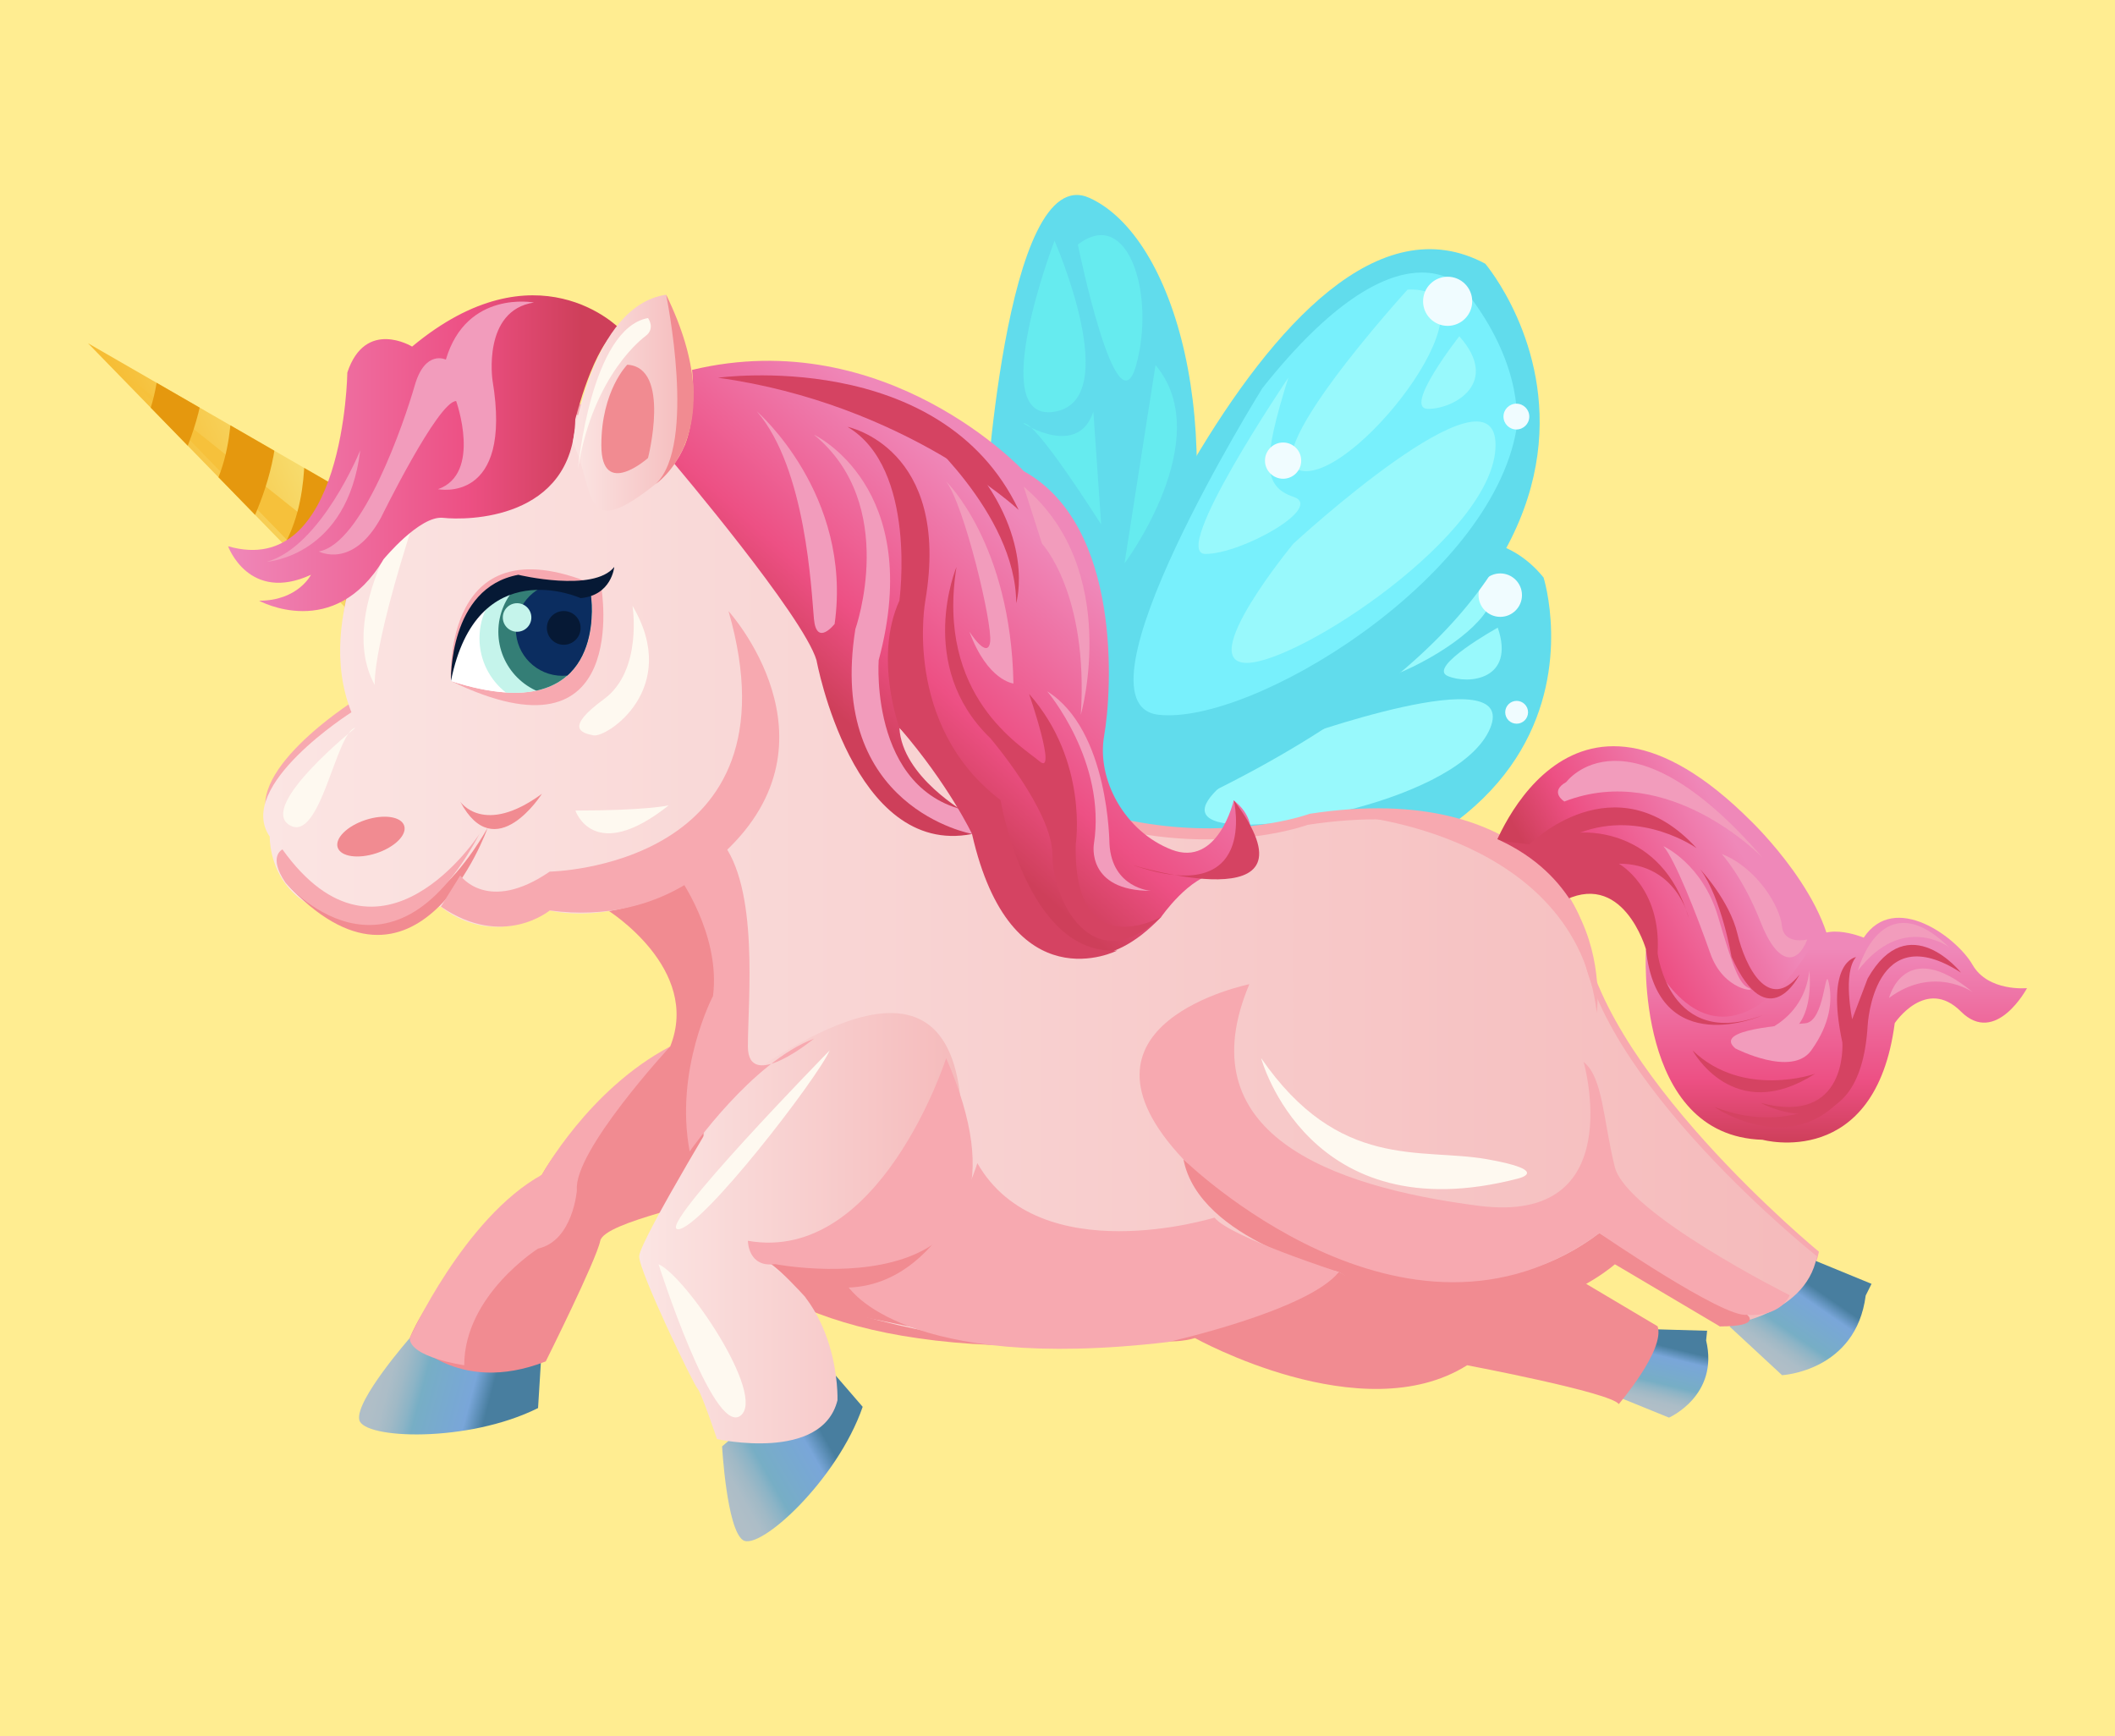 <?xml version="1.0" encoding="utf-8"?>
<!-- Generator: Adobe Illustrator 16.0.0, SVG Export Plug-In . SVG Version: 6.00 Build 0)  -->
<!DOCTYPE svg PUBLIC "-//W3C//DTD SVG 1.1//EN" "http://www.w3.org/Graphics/SVG/1.1/DTD/svg11.dtd">
<svg version="1.1" xmlns="http://www.w3.org/2000/svg" xmlns:xlink="http://www.w3.org/1999/xlink" x="0px" y="0px"
	 width="1704.4px" height="1399.2px" viewBox="0 0 1704.4 1399.2" enable-background="new 0 0 1704.4 1399.2" xml:space="preserve">
<g id="Layer_1">
	<rect id="Background" fill="#FFED91" width="1704.4" height="1399.5"/>
</g>
<g id="Layer_2">
	<g>
		<path fill="#61DCEC" d="M793.4,416.4c0,0,15.7-288.2,84.6-256.9c68.9,31.3,112.8,184.8,68.9,354
			C903,682.7,821.6,582.4,793.4,416.4z"/>
		<g>
			<g>
				<path fill="#61DCEC" d="M833,664.1c0,0,303.1-331.9,410.9-198.7c0,0,89.5,281.2-415.9,272.5S833,664.1,833,664.1z"/>
				<path fill="#61DCEC" d="M1223.2,476.6c0,0-19.3-68-159.5,8.9c0,0-215.9,152.9-157.7,185.3c58.2,32.5,254.3,3,312.6-88.3
					C1218.7,582.5,1242.5,544.7,1223.2,476.6z"/>
				<path fill="#98F9FC" d="M1041.3,595.9c0,0-97.3,51-63.3,65.2c33.9,14.3,198.6-16.4,222.8-74.1S1041.3,595.9,1041.3,595.9z"/>
				<path fill="#98F9FC" d="M1185.9,461c0,0-153.7,71.2-117.8,90.3C1104,570.3,1251.8,484.7,1185.9,461z"/>
				<path fill="#98F9FC" d="M1207,505.8c0,0-57.3,31.8-40.3,39C1183.6,551.9,1221.3,547.7,1207,505.8z"/>
				<path fill="#98F9FC" d="M1083.6,485.9c0,0-126.5,82.6-102.8,92.6s90.9,2.2,73.4-13.1S1043.8,533,1083.6,485.9z"/>
			</g>
			<circle fill="#F0FCFF" cx="1209" cy="479.6" r="17.5"/>
			<circle fill="#F0FCFF" cx="1057.4" cy="538.7" r="12.9"/>
			<circle fill="#F0FCFF" cx="1222.2" cy="574" r="9.2"/>
		</g>
		<g>
			<g>
				<path fill="#61DCEC" d="M854.3,601c0,0,171.3-480.5,342.6-388.5c0,0,217.3,254.9-315.4,467.9C348.8,893.5,854.3,601,854.3,601z"
					/>
				<path fill="#78F0FC" d="M1180.2,233.4c0,0-50.1-62.7-162.9,79.4c0,0-158.8,254.9-83.6,263.2c75.2,8.4,267.4-108.6,288.3-229.8
					C1222,346.2,1230.3,296,1180.2,233.4z"/>
				<path fill="#98F9FC" d="M1042.3,438.1c0,0-79.4,96.1-37.6,96.1s200.5-104.4,200.5-175.5C1205.3,287.7,1042.3,438.1,1042.3,438.1
					z"/>
				<path fill="#98F9FC" d="M1134.3,233.4c0,0-129.5,142-83.6,146.2C1096.7,383.8,1213.6,229.2,1134.3,233.4z"/>
				<path fill="#98F9FC" d="M1176,271c0,0-46,58.5-25.1,58.5S1209.5,308.6,1176,271z"/>
				<path fill="#98F9FC" d="M1038.2,304.4c0,0-96.1,142-66.8,142c29.2,0,96.1-37.6,71-46S1017.3,371.2,1038.2,304.4z"/>
			</g>
			<circle fill="#F0FCFF" cx="1166.6" cy="242.8" r="19.8"/>
			<circle fill="#F0FCFF" cx="1034" cy="371.2" r="14.6"/>
			<circle fill="#F0FCFF" cx="1222" cy="335.7" r="10.4"/>
		</g>
		<g>
			
				<linearGradient id="SVGID_1_" gradientUnits="userSpaceOnUse" x1="-470.741" y1="3224.135" x2="-300.652" y2="3224.135" gradientTransform="matrix(0.9 -0.435 0.435 0.9 -843.609 -2697.198)">
				<stop  offset="0" style="stop-color:#F6BB31"/>
				<stop  offset="1" style="stop-color:#F8EC8C"/>
			</linearGradient>
			<path fill="url(#SVGID_1_)" d="M289.6,501.2L70.9,276.6l261.9,151C332.8,427.6,339.6,477,289.6,501.2z"/>
			<path fill="#F6C13B" d="M103.5,303.9l184,189c0,0,20-3,30-18.5L103.5,303.9z"/>
			<g>
				<defs>
					<path id="SVGID_2_" d="M289.6,501.2L70.9,276.6l261.9,151C332.8,427.6,339.6,477,289.6,501.2z"/>
				</defs>
				<clipPath id="SVGID_3_">
					<use xlink:href="#SVGID_2_"  overflow="visible"/>
				</clipPath>
				<path clip-path="url(#SVGID_3_)" fill="#E5980E" d="M128.4,263.7c0,0,7.1,75.8-35,108.2l30.3,40.4c0,0,57.3-81.4,37.7-152.5
					L128.4,263.7z"/>
				<path clip-path="url(#SVGID_3_)" fill="#E5980E" d="M186.1,311c0,0,7.1,75.8-35,108.2l30.3,40.4c0,0,57.3-81.4,37.7-152.5
					L186.1,311z"/>
				<path clip-path="url(#SVGID_3_)" fill="#E5980E" d="M245,353.2c0,0,7.1,75.8-35,108.2l30.3,40.4c0,0,57.3-81.4,37.7-152.5
					L245,353.2z"/>
				<path clip-path="url(#SVGID_3_)" fill="#E5980E" d="M314.3,400.3c0,0,7.1,75.8-35,108.2l30.3,40.4c0,0,57.3-81.4,37.7-152.5
					L314.3,400.3z"/>
			</g>
		</g>
		<g>
			<path fill="#F7A9B0" d="M692.1,527.5c0,0-68.9-65.8-94-119S419.5,254.9,313,395.9c0,0-59.5,90.9-28.2,169.2
				c0,0-94,59.5-65.8,100.2c0,0-3.1,94,137.8,56.4c0,0,37.6,34.5,87.7,3.1c0,0,68.9,18.8,141-47c0,0,28.2,103.4,0,147.2
				s-28.2,175.4,53.3,206.8c0,0,241.2,106.5,441.7-15.7c0,0,115.9,65.8,222.4-6.3c0,0,65.8,34.5,84.6,50.1c0,0,68.9-1,78.3-51.2
				c0,0-181.7-149.3-191.1-265.2c0,0-34.5-115.9-219.3-87.7C1055.5,655.9,867.5,724.8,692.1,527.5z"/>
			<g>
				<linearGradient id="SVGID_4_" gradientUnits="userSpaceOnUse" x1="1263.203" y1="774.13" x2="1406.545" y2="692.903">
					<stop  offset="9.544403e-02" style="stop-color:#CE3F5A"/>
					<stop  offset="0.39" style="stop-color:#ED5084"/>
					<stop  offset="1" style="stop-color:#EF88B9"/>
				</linearGradient>
				<path fill="url(#SVGID_4_)" d="M1201.1,689.8c0,0,59.5-178.6,209.9-28.2c0,0,68.9,65.8,65.8,122.2c0,0-56.4,106.5-112.8,62.7
					c-56.4-43.9-6.3-188-131.6-115.9C1107.2,802.6,1201.1,689.8,1201.1,689.8z"/>
				<linearGradient id="SVGID_5_" gradientUnits="userSpaceOnUse" x1="1468.526" y1="1035.431" x2="1426.982" y2="1095.827">
					<stop  offset="7.676977e-02" style="stop-color:#487E9F"/>
					<stop  offset="0.231" style="stop-color:#79A6D9"/>
					<stop  offset="0.625" style="stop-color:#77AEC5"/>
					<stop  offset="0.701" style="stop-color:#8CB4C6"/>
					<stop  offset="0.801" style="stop-color:#A0B9C6"/>
					<stop  offset="0.901" style="stop-color:#ACBDC7"/>
					<stop  offset="1" style="stop-color:#B0BEC7"/>
				</linearGradient>
				<path fill="url(#SVGID_5_)" d="M1393.8,1069l42.3,39.2c0,0,59.5-3.1,67.4-64.2l4.7-9.4l-53.3-21.9L1393.8,1069z"/>
				
					<linearGradient id="SVGID_6_" gradientUnits="userSpaceOnUse" x1="2139.018" y1="1303.754" x2="2108.201" y2="1348.554" gradientTransform="matrix(0.935 -0.354 0.354 0.935 -1113.396 620.414)">
					<stop  offset="7.676977e-02" style="stop-color:#487E9F"/>
					<stop  offset="0.231" style="stop-color:#79A6D9"/>
					<stop  offset="0.625" style="stop-color:#77AEC5"/>
					<stop  offset="0.701" style="stop-color:#8CB4C6"/>
					<stop  offset="0.801" style="stop-color:#A0B9C6"/>
					<stop  offset="0.901" style="stop-color:#ACBDC7"/>
					<stop  offset="1" style="stop-color:#B0BEC7"/>
				</linearGradient>
				<path fill="url(#SVGID_6_)" d="M1305.4,1126.3l39.6,16.1c0,0,40.5-17.8,29.9-62.2l0.8-7.8l-42.7-1.2L1305.4,1126.3z"/>
				<linearGradient id="SVGID_7_" gradientUnits="userSpaceOnUse" x1="402.849" y1="1127.288" x2="306.468" y2="1101.895">
					<stop  offset="7.676977e-02" style="stop-color:#487E9F"/>
					<stop  offset="0.231" style="stop-color:#79A6D9"/>
					<stop  offset="0.625" style="stop-color:#77AEC5"/>
					<stop  offset="0.701" style="stop-color:#8CB4C6"/>
					<stop  offset="0.801" style="stop-color:#A0B9C6"/>
					<stop  offset="0.901" style="stop-color:#ACBDC7"/>
					<stop  offset="1" style="stop-color:#B0BEC7"/>
				</linearGradient>
				<path fill="url(#SVGID_7_)" d="M330.2,1078.3c0,0-43.9,50.1-40.7,65.8c3.1,15.7,87.7,18.8,144.1-9.4l3.1-50.1L330.2,1078.3z"/>
				
					<linearGradient id="SVGID_8_" gradientUnits="userSpaceOnUse" x1="2113.426" y1="2425.044" x2="2017.046" y2="2399.652" gradientTransform="matrix(0.715 -0.699 0.699 0.715 -2538.291 891.94)">
					<stop  offset="7.676977e-02" style="stop-color:#487E9F"/>
					<stop  offset="0.231" style="stop-color:#79A6D9"/>
					<stop  offset="0.625" style="stop-color:#77AEC5"/>
					<stop  offset="0.701" style="stop-color:#8CB4C6"/>
					<stop  offset="0.801" style="stop-color:#A0B9C6"/>
					<stop  offset="0.901" style="stop-color:#ACBDC7"/>
					<stop  offset="1" style="stop-color:#B0BEC7"/>
				</linearGradient>
				<path fill="url(#SVGID_8_)" d="M581.9,1165.6c0,0,3.7,66.5,16.8,75.5c13.2,9,75.9-47.9,96.5-107.4l-32.8-38L581.9,1165.6z"/>
				<path fill="#F18B91" d="M963,1078.3c0,0,134.7,75.2,219.3,21.9c0,0,115.9,21.9,122.2,31.3c0,0,37.6-43.9,31.3-62.7l-100.2-59.5
					l-197.4-87.7l-144.1,47l-153.5,12.5C740.6,981.2,887.9,1100.2,963,1078.3z"/>
				<path fill="#F18B91" d="M540.1,843.3c0,0-75.2,53.3-103.4,103.4c0,0-84.6,78.3-106.5,131.6c0,0,37.6,47,109.6,18.8
					c0,0,40.7-81.5,43.9-97.1c3.1-15.7,90.9-31.3,103.4-40.7C599.6,949.9,540.1,843.3,540.1,843.3z"/>
				<path fill="#F18B91" d="M490,733.7c0,0,75.2,47,50.1,109.6c0,0-72.1,241.2,291.4,241.2L605.9,661.6L490,733.7z"/>
				<linearGradient id="SVGID_9_" gradientUnits="userSpaceOnUse" x1="212.158" y1="708.228" x2="1464.291" y2="708.228">
					<stop  offset="0" style="stop-color:#FBE5E3"/>
					<stop  offset="1" style="stop-color:#F5BABB"/>
				</linearGradient>
				<path fill="url(#SVGID_9_)" d="M690.5,536.3c0,0-68.9-65.8-94-119c-25.1-53.3-178.6-153.5-285.1-12.5c0,0-59.5,90.9-28.2,169.2
					c0,0-94,59.5-65.8,100.2c0,0-3.1,94,137.8,56.4c0,0,37.6,34.5,87.7,3.1c0,0,68.9,18.8,141-47c0,0,28.2,103.4,0,147.2
					c-28.2,43.9-28.2,175.4,53.3,206.8c0,0,241.2,106.5,441.7-15.7c0,0,115.9,65.8,222.4-6.3c0,0,65.8,34.5,84.6,50.1
					c0,0,68.9-6.3,78.3-56.4c0,0-181.7-144.1-191.1-260c0,0-34.5-115.9-219.3-87.7C1053.9,664.8,865.9,733.7,690.5,536.3z"/>
				<linearGradient id="SVGID_10_" gradientUnits="userSpaceOnUse" x1="515.051" y1="989.793" x2="775.073" y2="989.793">
					<stop  offset="0" style="stop-color:#FBE5E3"/>
					<stop  offset="1" style="stop-color:#F5BABB"/>
				</linearGradient>
				<path fill="url(#SVGID_10_)" d="M593.4,871.5c0,0-78.3,128.4-78.3,141c0,12.5,43.9,103.4,47,106.5c3.1,3.1,15.7,40.7,15.7,40.7
					s84.6,18.8,97.1-31.3c0,0,3.1-81.5-62.7-112.8c0,0,162.9,62.7,162.9-106.5C775.1,740,631,849.6,593.4,871.5z"/>
				<path fill="#F18B91" d="M656,1053.2c0,0-37.6-43.9-43.9-37.6c0,0,131.6,25.1,166-50.1c0,0-31.3,75.2-94,72.1
					c0,0,28.2,31.3,94,40.7C778.2,1078.3,671.7,1056.4,656,1053.2z"/>
				<path fill="#F18B91" d="M1079,1025.1c0,0-112.8-25.1-125.3-90.9c0,0,191.1,169.2,335.2,59.5c0,0,109.6,65.8,119,65.8
					c0,0,12.5,9.4-21.9,9.4l-84.6-50.1C1301.4,1018.8,1207.4,1103.4,1079,1025.1z"/>
				<path fill="#F18B91" d="M230,711.2c0,0,84.6,90.9,162.9-43.9C392.9,667.4,336.5,827.2,230,711.2z"/>
				<path fill="#F18B91" d="M370.9,646c0,0,18.8,28.2,65.8-6.3C436.7,639.7,399.1,699.2,370.9,646z"/>
				<path fill="#FEF9F0" d="M286.4,586.5c0,0-78.3,62.7-53.3,78.3C258.2,680.4,270.7,589.6,286.4,586.5z"/>
				<path fill="#FEF9F0" d="M342.7,392.2c0,0-75.2,97.1-40.7,159.8C302,552,298.9,520.7,342.7,392.2z"/>
				<path fill="#FEF9F0" d="M530.7,1018.8c0,0,43.9,137.8,65.8,122.2C618.4,1125.3,552.6,1028.2,530.7,1018.8z"/>
				<path fill="#FEF9F0" d="M668.6,846.5c0,0-141,144.1-122.2,144.1S659.2,868.4,668.6,846.5z"/>
				<path fill="#F7A9B0" d="M370.9,705.5c0,0,21.9,31.3,72.1-3.1c0,0,203.6-3.1,144.1-209.9c0,0,94,103.4-3.1,194.2
					c0,0-47,59.5-141,47c0,0-37.6,31.3-87.7-3.1L370.9,705.5z"/>
				<path fill="#F7A9B0" d="M762.5,852.7c0,0-53.3,166-159.8,147.2c0,0,0,21.9,21.9,18.8C624.7,1018.8,853.4,1062.6,762.5,852.7z"/>
				<path fill="#F7A9B0" d="M684.2,1037.6c0,0,43.9,68.9,256.9,43.9c0,0,112.8-25.1,137.8-56.4c0,0-87.7-28.2-100.2-43.9
					c0,0-141,43.9-191.1-43.9C787.6,937.3,759.4,1034.4,684.2,1037.6z"/>
				<path fill="#F7A9B0" d="M546.4,705.5c0,0,34.5,47,28.2,97.1c0,0-31.3,59.5-18.8,125.3c0,0,50.1-72.1,100.2-90.9
					c0,0-53.3,43.9-53.3,6.3s9.4-128.4-21.9-166L546.4,705.5z"/>
				<path fill="#F7A9B0" d="M436.7,946.7c0,0,37.6-68.9,103.4-103.4c0,0-78.3,84.6-75.2,115.9c0,0-3.1,40.7-31.3,47
					c0,0-59.5,37.6-59.5,94c0,0-43.9-6.3-43.9-21.9C330.2,1078.3,374.1,981.2,436.7,946.7z"/>
				<path fill="#F7A9B0" d="M953.6,934.2c0,0,178.6,175.4,335.2,59.5c0,0,100.3,68.9,119,65.8c0,0,25.1,3.1,34.5-15.7
					c0,0-131.6-65.8-141-103.4c-9.4-37.6-9.4-72.1-25.1-84.6c0,0,37.6,131.6-84.6,115.9c-122.2-15.7-235-59.5-184.8-178.6
					C1006.9,793.2,850.3,824.5,953.6,934.2z"/>
				<path fill="#FEF9F0" d="M1016.3,852.7c0,0,37.6,141,206.8,97.1c0,0,28.2-6.3-25.1-15.7C1144.7,924.8,1079,943.6,1016.3,852.7z"
					/>
				
					<ellipse transform="matrix(0.95 -0.312 0.312 0.95 -195.476 126.972)" fill="#F18B91" cx="299" cy="674.2" rx="28.2" ry="14.1"/>
				<path fill="#F7A9B0" d="M363.4,548.8c0,0-8.4-133.7,121.2-75.2C484.6,473.6,509.7,619.8,363.4,548.8z"/>
				<path fill="#FFFFFF" d="M363.4,548.8c0,0,10.4-104.4,112.8-68.9C476.2,479.9,492.9,590.6,363.4,548.8z"/>
				<path fill="#FFFFFF" d="M386.4,514.3c0-9.4,2.4-18.3,6.5-26.1c-25.7,22.3-29.5,60.6-29.5,60.6c17.2,5.6,31.9,8.4,44.3,9.2
					C394.8,547.9,386.4,532.1,386.4,514.3z"/>
				<path fill="#C5F4EB" d="M476.2,479.9c-40.4-14-66.5-6.2-83.3,8.4c-4.2,7.8-6.5,16.7-6.5,26.1c0,17.7,8.3,33.5,21.3,43.7
					C488.8,563.1,476.2,479.9,476.2,479.9z"/>
				<g>
					<defs>
						<path id="SVGID_11_" d="M476.2,479.9c-40.4-14-66.5-6.2-83.3,8.4c-4.2,7.8-6.5,16.7-6.5,26.1c0,17.7,8.3,33.5,21.3,43.7
							C488.8,563.1,476.2,479.9,476.2,479.9z"/>
					</defs>
					<clipPath id="SVGID_12_">
						<use xlink:href="#SVGID_11_"  overflow="visible"/>
					</clipPath>
					<circle clip-path="url(#SVGID_12_)" fill="#347E76" cx="453.8" cy="509.1" r="52.2"/>
					<circle clip-path="url(#SVGID_12_)" fill="#0B2D60" cx="453.3" cy="507" r="37.6"/>
				</g>
				<circle fill="#C5F4EB" cx="416.7" cy="497.6" r="11.5"/>
				<circle fill="#061935" cx="454.3" cy="506" r="13.6"/>
				<path fill="#061935" d="M363.4,548.8c0,0-2.1-75.2,54.3-85.6c0,0,60.6,14.6,77.3-6.3c0,0-2.1,23-27.2,25.1
					C467.9,481.9,384.3,444.3,363.4,548.8z"/>
				<path fill="#FEF9F0" d="M463.7,653.2c0,0,14.6,43.9,75.2-4.2C538.9,649.1,520.1,653.2,463.7,653.2z"/>
				<linearGradient id="SVGID_13_" gradientUnits="userSpaceOnUse" x1="183.78" y1="365.179" x2="499.212" y2="365.179">
					<stop  offset="0" style="stop-color:#EF88B9"/>
					<stop  offset="0.611" style="stop-color:#ED5084"/>
					<stop  offset="0.905" style="stop-color:#CE3F5A"/>
				</linearGradient>
				<path fill="url(#SVGID_13_)" d="M499.2,264.7c0,0-66.8-68.9-167.1,14.6c0,0-37.6-23-52.2,20.9c0,0-2.1,167.1-96.1,140
					c0,0,16.7,46,66.8,23c0,0-10.4,20.9-41.8,20.9c0,0,60.6,33.4,100.3-33.4c0,0,29.2-35.5,48-33.4s104.4,2.1,106.5-79.4
					C463.7,337.8,478.3,277.2,499.2,264.7z"/>
				<path fill="#F29CBC" d="M359.3,289.8c0,0-16.7-8.4-25.1,20.9c-8.4,29.2-41.8,127.4-77.3,133.7c0,0,27.2,14.6,50.1-27.2
					c0,0,46-94,60.6-94c0,0,20.9,58.5-14.6,71c0,0,60.6,12.5,43.9-87.7c0,0-8.4-56.4,33.4-62.7C430.3,243.8,376,233.4,359.3,289.8z"
					/>
				<path fill="#F29CBC" d="M215.1,452.7c0,0,64.8-4.2,75.2-89.8C290.3,362.9,259,440.2,215.1,452.7z"/>
				<linearGradient id="SVGID_14_" gradientUnits="userSpaceOnUse" x1="836.929" y1="429.603" x2="679.057" y2="609.516">
					<stop  offset="0" style="stop-color:#EF88B9"/>
					<stop  offset="0.611" style="stop-color:#ED5084"/>
					<stop  offset="0.905" style="stop-color:#CE3F5A"/>
				</linearGradient>
				<path fill="url(#SVGID_14_)" d="M557.7,298.1c0,0,6.3,52.2-14.6,75.2c0,0,104.4,123.2,114.9,158.8c0,0,29.2,158.8,125.3,140
					l-4.2-16.7c0,0-52.2-29.2-54.3-68.9c0,0,66.8,62.7,66.8,110.7c0,0,58.5,131.6,144.1,41.8c0,0,23-33.4,46-35.5
					s39.7-37.6,12.5-58.5c0,0-12.5,54.3-50.1,39.7c-37.6-14.6-60.6-56.4-54.3-91.9c6.3-35.5,14.6-169.2-64.8-213.1
					C825.1,379.6,714.4,260.5,557.7,298.1z"/>
				<linearGradient id="SVGID_15_" gradientUnits="userSpaceOnUse" x1="461.611" y1="324.555" x2="557.733" y2="324.555">
					<stop  offset="0" style="stop-color:#FBE5E3"/>
					<stop  offset="1" style="stop-color:#F5BABB"/>
				</linearGradient>
				<path fill="url(#SVGID_15_)" d="M461.6,356.6c0,0,14.6-110.2,75.2-119.1c0,0,52.2,104.4-8.4,152.5
					C467.9,438.1,480.4,396.3,461.6,356.6z"/>
				<path fill="#F18B91" d="M505.5,293.9c0,0-20.9,20.9-20.9,64.8c0,43.9,37.6,10.4,37.6,10.4S541,296,505.5,293.9z"/>
				<path fill="#F18B91" d="M536.8,237.5c0,0,25.1,121.2-8.4,152.5C528.5,390,591.1,348.3,536.8,237.5z"/>
				<path fill="#F29CBC" d="M783.3,672c0,0-117-20.9-94-165c0,0,35.5-100.3-33.4-156.7c0,0,89.8,41.8,52.2,181.7
					c0,0-8.4,114.9,83.6,123.2C791.7,655.3,802.1,672,783.3,672z"/>
				<path fill="#F29CBC" d="M609.9,331.5c0,0,77.3,66.8,62.7,171.3c0,0-14.6,18.8-16.7-4.2C653.8,475.7,649.6,377.5,609.9,331.5z"/>
				<path fill="#D54362" d="M783.3,672c0,0-18.8-39.7-58.5-85.6c0,0-20.9-56.4,0-102.4c0,0,14.6-106.5-41.8-140
					c0,0,83.6,16.7,62.7,140c0,0-18.8,100.3,60.6,160.8c0,0,20.9,125.3,94,121.2C900.3,766,814.6,809.9,783.3,672z"/>
				<path fill="#D54362" d="M770.8,456.9c0,0-33.4,79.4,27.2,137.9c0,0,50.1,58.5,50.1,94s31.3,102.4,87.7,50.1
					c0,0-71,39.7-68.9-58.5c0,0,10.4-66.8-37.6-121.2c0,0,23,66.8,8.4,54.3C823,601,754.1,561.3,770.8,456.9z"/>
				<path fill="#D54362" d="M994.3,644.9c0,0,20.9,87.7-81.5,52.2C912.8,697.1,1069.5,745.2,994.3,644.9z"/>
				<path fill="#D54362" d="M578.6,304.4c0,0,179.6-25.1,242.3,106.5C820.9,410.9,729,325.3,578.6,304.4z"/>
				<path fill="#D54362" d="M737.4,344.1c0,0,81.5,68.9,81.5,142c0,0,16.7-54.3-41.8-119.1L737.4,344.1z"/>
				<path fill="#F29CBC" d="M839.7,438.1c0,0,37.6,39.7,31.3,137.9c0,0,33.4-117-46-183.8L839.7,438.1z"/>
				<path fill="#F29CBC" d="M762.4,387.9c0,0,52.2,50.1,54.3,162.9c0,0-20.9-2.1-35.5-41.8c0,0,14.6,23,16.7,8.4
					C800,502.8,777,406.7,762.4,387.9z"/>
				<path fill="#F29CBC" d="M843.9,557.1c0,0,48,56.4,37.6,123.2c0,0-6.3,37.6,46,37.6c0,0-31.3-2.1-33.4-37.6
					C894,680.4,894,588.5,843.9,557.1z"/>
				<linearGradient id="SVGID_16_" gradientUnits="userSpaceOnUse" x1="1479.843" y1="937.331" x2="1479.843" y2="764.777">
					<stop  offset="9.544403e-02" style="stop-color:#CE3F5A"/>
					<stop  offset="0.39" style="stop-color:#ED5084"/>
					<stop  offset="1" style="stop-color:#EF88B9"/>
				</linearGradient>
				<path fill="url(#SVGID_16_)" d="M1326.4,765c0,0-9.4,150.4,94,153.5c0,0,90.9,25.1,106.5-94c0,0,25.1-37.6,53.3-9.4
					c28.2,28.2,53.3-18.8,53.3-18.8s-31.3,3.1-43.9-18.8c-12.5-21.9-62.7-59.5-87.7-21.9c0,0-37.6-15.7-43.9,9.4
					C1458,765,1389.1,887.2,1326.4,765z"/>
				<path fill="#D54362" d="M1232.5,680.4c0,0,68.9-68.9,134.7,3.1c0,0-43.9-31.3-94-12.5c0,0,65.8-6.3,87.7,68.9
					c0,0-9.4-43.9-56.4-43.9c0,0,34.5,18.8,31.3,72.1c0,0,9.4,78.3,84.6,50.1c0,0-84.6,37.6-94-53.3c0,0-18.8-65.8-68.9-37.6
					c0,0-22-34.5-53.3-50.2L1232.5,680.4z"/>
				<path fill="#D54362" d="M1418.9,888.8c0,0,79.9,43.9,86.2-62.7c0,0,4.7-87.7,75.2-42.3c0,0-42.3-53.3-75.2,4.7l-12.5,32.9
					c0,0-7.8-37.6,3.1-50.1c0,0-25.1,3.1-11,68.9C1484.7,840.2,1489.4,907.6,1418.9,888.8z"/>
				<path fill="#D54362" d="M1364,846.5c0,0,32.9,61.1,98.7,18.8C1462.8,865.3,1404.8,885.7,1364,846.5z"/>
				<path fill="#D54362" d="M1381.3,891.9c0,0,67.4,47,111.2-17.2C1492.5,874.7,1448.6,918.5,1381.3,891.9z"/>
				<path fill="#D54362" d="M1370.3,700.7c0,0,23.5,25.1,29.8,51.7c6.3,26.6,25.1,64.2,50.1,32.9c0,0-25.1,51.7-54.8-14.1
					C1395.4,771.2,1387.5,724.2,1370.3,700.7z"/>
				<path fill="#F29CBC" d="M1262.2,630.2c0,0,48.6-65.8,158.3,61.1c0,0-75.2-78.3-159.8-45.4
					C1260.6,645.9,1248.1,638.1,1262.2,630.2z"/>
				<path fill="#F29CBC" d="M1340.5,681.9c0,0,31.3,14.1,43.9,56.4c12.5,42.3,17.2,54.8,25.1,58c7.8,3.1-20.4,3.1-31.3-28.2
					C1367.2,736.8,1349.9,692.9,1340.5,681.9z"/>
				<path fill="#F29CBC" d="M1398.5,844.9c0,0,45.4,23.5,61.1,1.6c15.7-21.9,17.2-40.7,14.1-54.8c-3.1-14.1-3.1,31.3-18.8,32.9
					S1379.7,829.2,1398.5,844.9z"/>
				<path fill="#F29CBC" d="M1387.5,688.2c0,0,17.2,18.8,31.3,54.8c14.1,36,29.8,34.5,37.6,14.1c0,0-18.8,4.7-20.4-11
					S1415.7,699.2,1387.5,688.2z"/>
				<path fill="#F29CBC" d="M1522.3,804.2c0,0,12.5-50.1,67.4-4.7C1589.7,799.5,1558.3,777.5,1522.3,804.2z"/>
				<path fill="#F29CBC" d="M1497.2,782.2c0,0,18.8-72.1,73.6-18.8C1570.9,763.4,1533.3,735.2,1497.2,782.2z"/>
				<path fill="#F29CBC" d="M1414.2,833.9c0,0,39.2-9.4,43.9-51.7C1458.1,782.2,1465.9,848,1414.2,833.9z"/>
			</g>
			<path fill="#F7A9B0" d="M1090.4,657.4c0,0,179.7,14.6,196.4,158.8C1286.7,816.2,1309.7,651.1,1090.4,657.4z"/>
			<path fill="#F7A9B0" d="M230,711.2c0,0,83.3,98.7,156.4-39.2c0,0-79.4,123.2-158.8,12.5C227.6,684.6,215.6,689.9,230,711.2z"/>
			<path fill="#FEF9F0" d="M465.8,377.5c0,0,10.4-112.8,56.4-121.2c0,0,6.3,8.4-2.1,14.6C520.1,271,478.3,300.2,465.8,377.5z"/>
			<path fill="#FEF9F0" d="M509.7,488.2c0,0,8.4,52.2-23,75.2c-31.3,23-18.8,27.2-8.4,29.2C488.8,594.7,549.3,555.1,509.7,488.2z"/>
		</g>
		<path fill="#66EBEF" d="M849.8,194c0,0-56.4,147.2,0,137.8C906.2,322.4,849.8,194,849.8,194z"/>
		<path fill="#66EBEF" d="M868.6,197.1c0,0,31.3,153.5,47,97.1C931.2,237.8,909.3,165.8,868.6,197.1z"/>
		<path fill="#66EBEF" d="M931.2,294.2L906.2,454C906.2,454,981.3,353.8,931.2,294.2z"/>
		<path fill="#66EBEF" d="M824.7,341.2c0,0,43.9,28.2,56.4-9.4l6.3,90.9C887.4,422.7,834.1,338.1,824.7,341.2z"/>
	</g>
</g>
</svg>
